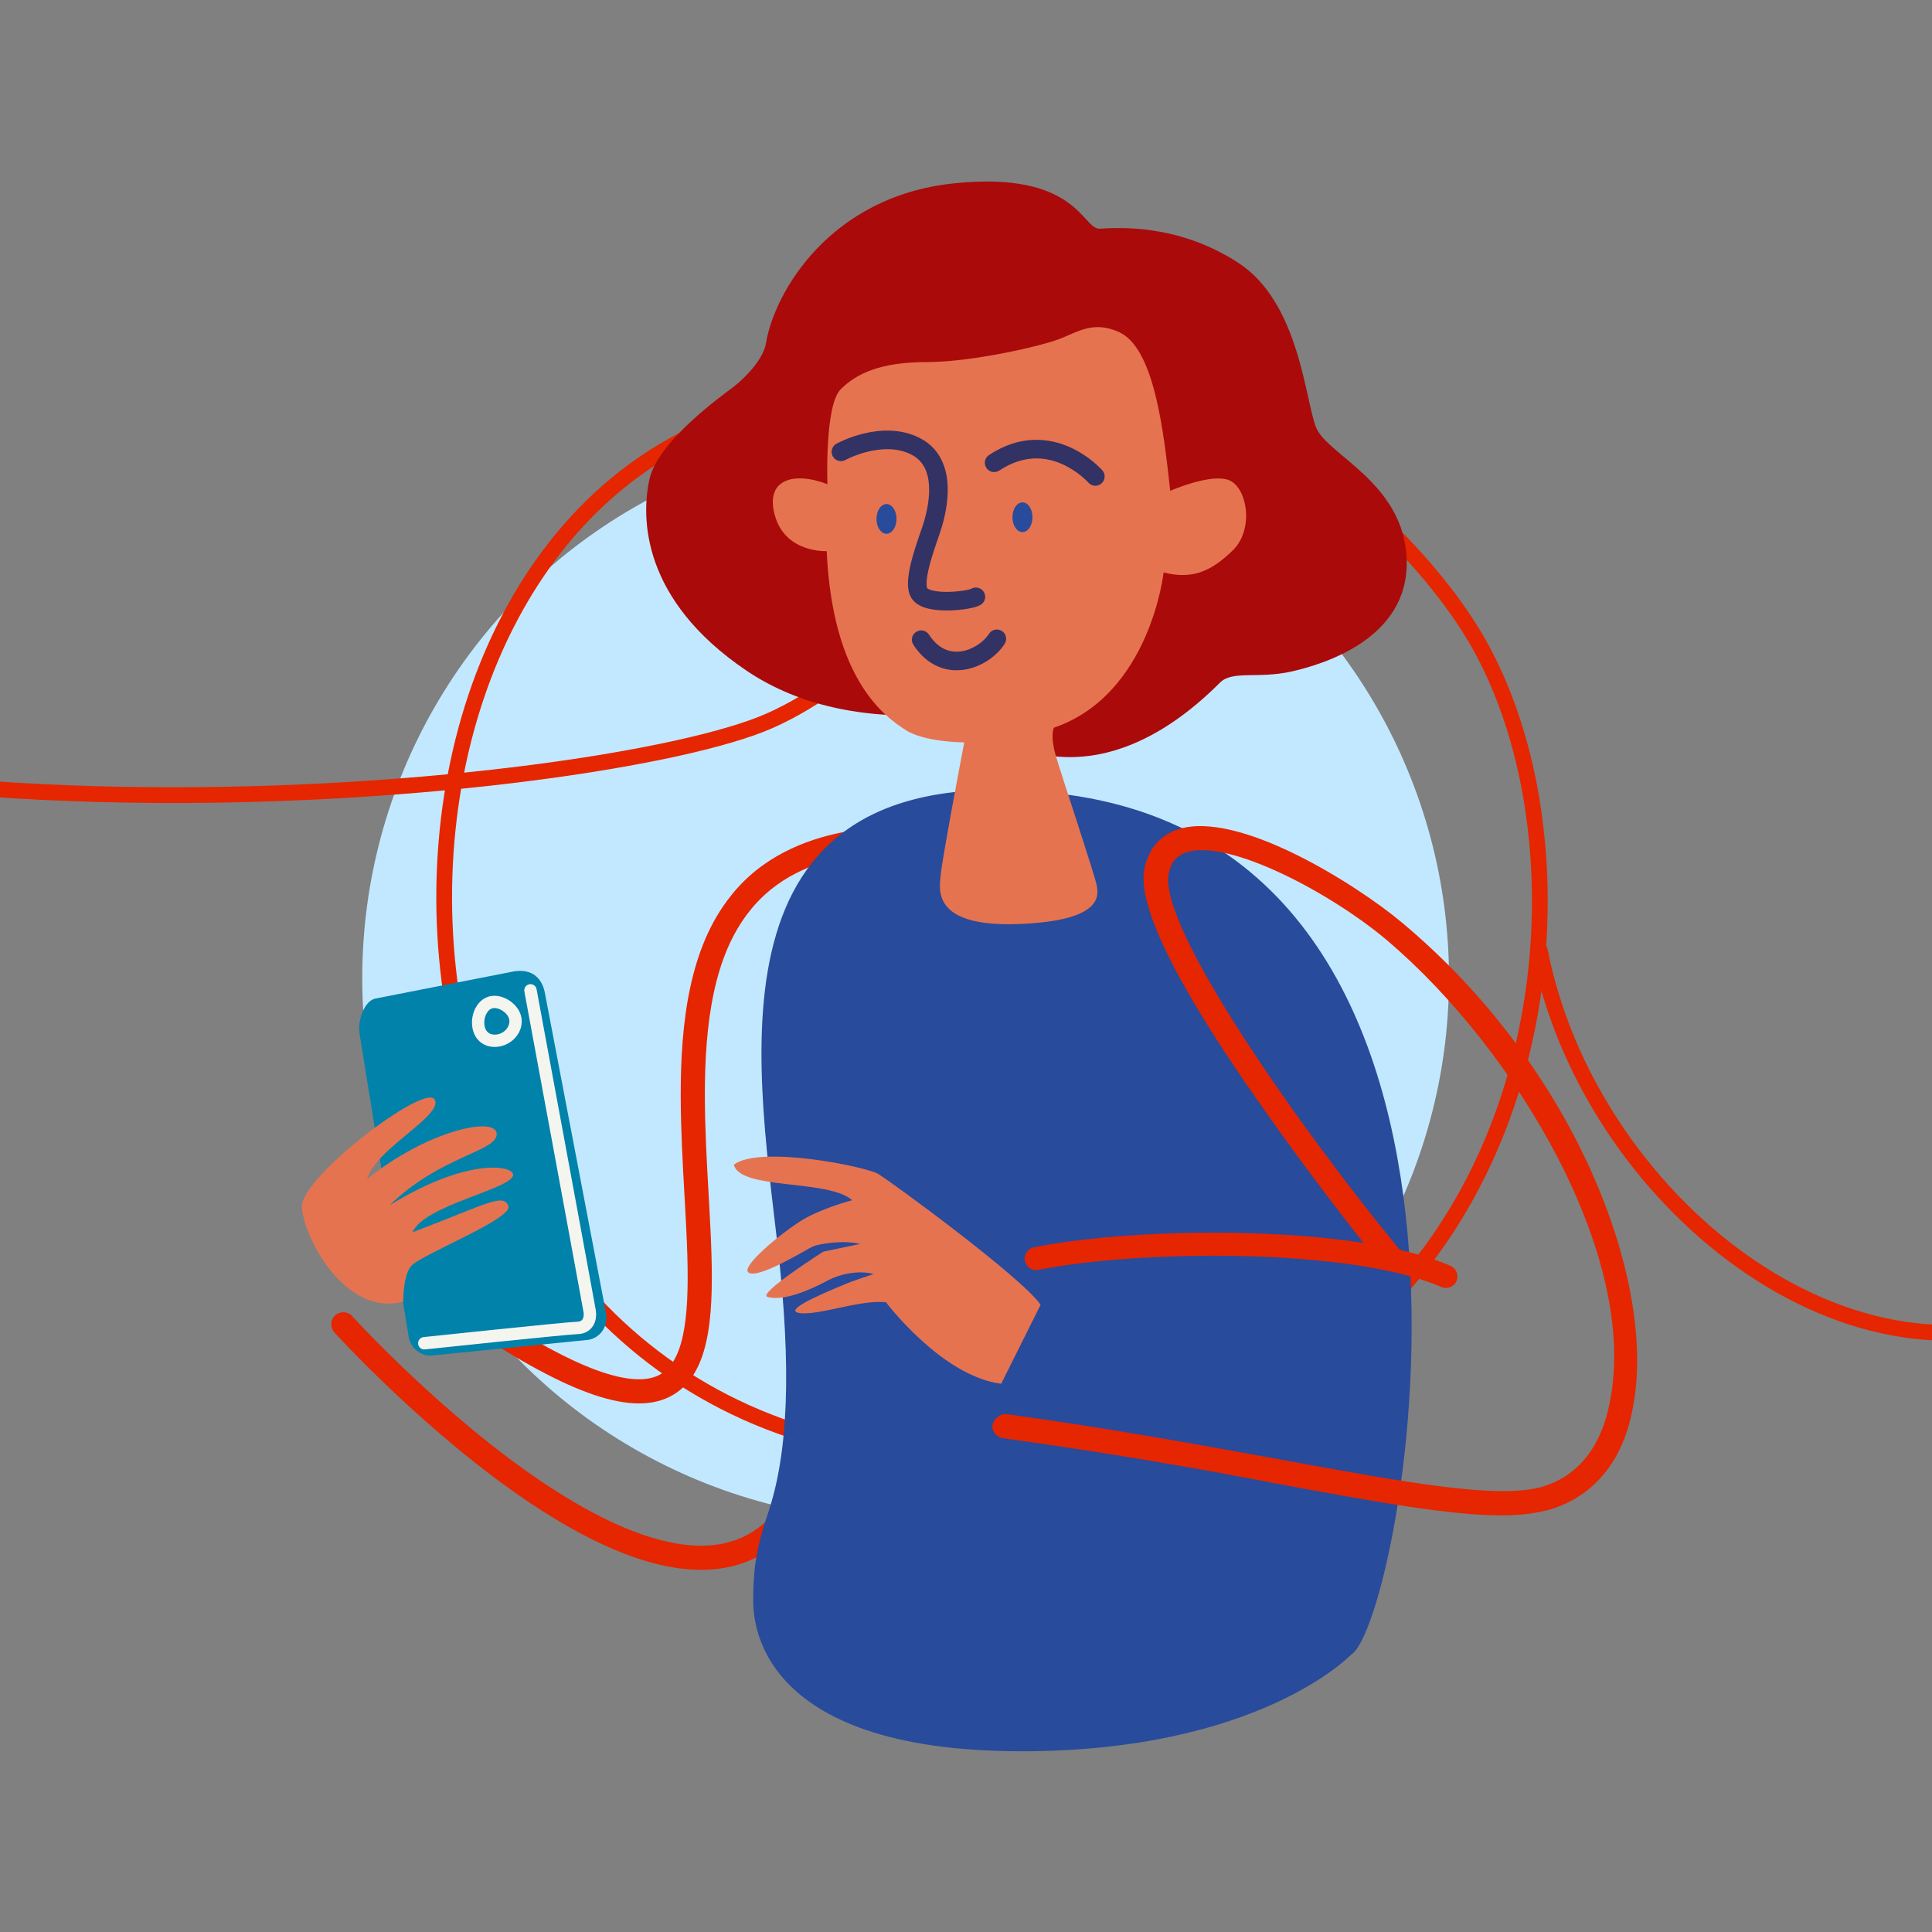 <svg width="184" height="184" viewBox="0 0 184 184" fill="none" xmlns="http://www.w3.org/2000/svg">
<rect x="0" y="0" width="184" height="184" fill="#808080" stroke="none"/>
<g clip-path="url(#clip0_6038_15421)">
<circle cx="86.25" cy="93.15" r="51.75" fill="#C2E8FF"/>
<mask id="mask0_6038_15421" style="mask-type:alpha" maskUnits="userSpaceOnUse" x="-32" y="1" width="256" height="166">
<rect x="-31.05" y="1.15" width="254.15" height="165.6" fill="white"/>
</mask>
<g mask="url(#mask0_6038_15421)">
<path d="M146.652 90.529C151.203 114.009 176.311 134.6 197.503 124.152C222.704 111.726 255.521 112.811 256.52 95.661C257.506 78.726 253.656 70.753 242.039 61.759C230.421 52.764 240.15 128.465 252.559 107.301C258.104 102.275 264.106 103.362 264.106 103.362C291.46 102.348 339.177 129.432 363.23 110.817C382.916 95.584 370.717 78.444 373.143 58.482" stroke="#E52600" stroke-width="1.5" stroke-linecap="round"/>
<path d="M-35.023 -61.245C-84.957 -21.418 -84.625 37.113 -56.983 58.704C-25.213 83.736 57.295 75.721 73.291 68.648C91.043 60.798 107.268 30.801 73.247 38.87C28.336 49.523 30.684 137.15 91.003 138.88C145.806 140.451 155.095 85.268 140.445 60.63C131.714 45.946 102.507 22.13 73.222 38.769" stroke="#E52600" stroke-width="1.5" stroke-linecap="round"/>
</g>
</g>
<path fill-rule="evenodd" clip-rule="evenodd" d="M31.924 125.271C32.395 124.844 33.122 124.88 33.549 125.351L33.518 125.378C33.548 125.351 33.548 125.351 33.549 125.351L33.553 125.356L33.571 125.375L33.643 125.454C33.707 125.524 33.803 125.628 33.929 125.763C34.182 126.033 34.556 126.429 35.035 126.925C35.995 127.916 37.378 129.308 39.069 130.905C42.456 134.103 47.053 138.098 51.931 141.339C56.845 144.605 61.886 146.996 66.19 147.195C68.31 147.293 70.214 146.859 71.856 145.767C73.503 144.671 74.985 142.849 76.139 140.002L78.271 140.867C76.987 144.032 75.25 146.272 73.13 147.682C71.005 149.095 68.594 149.609 66.084 149.493C61.129 149.263 55.652 146.573 50.658 143.255C45.628 139.912 40.925 135.82 37.49 132.577C35.77 130.953 34.362 129.536 33.383 128.524C32.893 128.018 32.51 127.612 32.249 127.333C32.118 127.193 32.018 127.085 31.95 127.011L31.872 126.926L31.852 126.904L31.845 126.896C31.845 126.895 31.844 126.895 32.696 126.123L31.845 126.896C31.418 126.425 31.453 125.697 31.924 125.271Z" fill="#E52600"/>
<path fill-rule="evenodd" clip-rule="evenodd" d="M80.547 81.547C77.464 82.169 73.868 83.596 71.395 86.762L71.387 86.772L71.387 86.772C67.972 91.04 67.116 97.459 67.13 104.409C67.136 107.504 67.312 110.637 67.482 113.664C67.502 114.008 67.521 114.35 67.54 114.691C67.724 118.01 67.878 121.196 67.74 123.939C67.603 126.65 67.176 129.123 66.059 130.904C65.486 131.819 64.723 132.563 63.73 133.047C62.743 133.529 61.6 133.719 60.313 133.643C57.782 133.494 54.547 132.304 50.424 129.995C46.276 127.67 41.116 124.147 34.705 119.195L36.111 117.375C42.479 122.294 47.539 125.742 51.548 127.988C55.584 130.249 58.447 131.229 60.449 131.347C61.429 131.405 62.162 131.253 62.722 130.98C63.276 130.71 63.732 130.286 64.111 129.682C64.898 128.426 65.31 126.458 65.442 123.823C65.574 121.221 65.429 118.156 65.243 114.819C65.225 114.479 65.205 114.136 65.186 113.791C65.016 110.772 64.836 107.575 64.83 104.413C64.816 97.427 65.638 90.28 69.587 85.34C72.53 81.576 76.731 79.971 80.092 79.293C81.783 78.952 83.293 78.838 84.382 78.81C84.927 78.796 85.37 78.803 85.68 78.814C85.835 78.819 85.957 78.826 86.042 78.831C86.085 78.833 86.119 78.836 86.142 78.837L86.171 78.84L86.18 78.84L86.183 78.841L86.184 78.841C86.185 78.841 86.185 78.841 86.088 79.987C85.99 81.132 85.991 81.132 85.991 81.132L85.989 81.132L85.974 81.131C85.959 81.13 85.935 81.129 85.902 81.126C85.835 81.122 85.733 81.117 85.599 81.112C85.331 81.103 84.936 81.096 84.442 81.109C83.453 81.135 82.079 81.239 80.547 81.547Z" fill="#E52600"/>
<path fill-rule="evenodd" clip-rule="evenodd" d="M100.615 75.552C66.881 71.805 72.017 100.711 74.068 118.702C75.4 130.378 75.076 138.41 73.13 144.157C71.909 147.761 71.737 149.837 71.737 152.386C71.737 154.049 71.739 166.788 97.294 166.788C119.894 166.788 128.642 157.617 128.642 157.617C133.572 154.898 147.493 80.761 100.615 75.552Z" fill="#284B9B"/>
<path fill-rule="evenodd" clip-rule="evenodd" d="M95.667 70.477C95.667 70.477 104.561 76.64 116.185 65.017C117.381 63.821 119.795 64.665 122.965 63.961C126.135 63.256 134.148 60.791 133.973 53.393C133.796 45.996 126.399 43.354 125.342 40.713C124.287 38.071 123.758 28.824 117.946 25.038C112.135 21.252 106.409 21.691 104.737 21.78C103.064 21.869 102.624 16.232 90.824 17.465C79.024 18.698 73.74 27.857 72.948 32.699C72.705 34.18 71.01 35.957 69.865 36.838C68.72 37.718 62.644 42.033 61.852 45.644C61.059 49.254 61.059 57.092 71.098 63.872C75.48 66.831 81.313 68.451 88.622 68.099L95.667 70.477Z" fill="#AA0A0A"/>
<path fill-rule="evenodd" clip-rule="evenodd" d="M118.669 117.437C126.115 117.633 133.581 118.554 138.149 120.558C138.704 120.802 138.957 121.45 138.713 122.006C138.47 122.562 137.821 122.814 137.266 122.571C133.117 120.751 126.023 119.829 118.611 119.634C111.236 119.441 103.747 119.971 98.904 120.944C98.309 121.064 97.729 120.679 97.61 120.084C97.49 119.489 97.875 118.909 98.471 118.79C103.524 117.774 111.188 117.241 118.669 117.437Z" fill="#E52600"/>
<path fill-rule="evenodd" clip-rule="evenodd" d="M41.311 129.079L56.027 127.605C57.16 127.421 57.923 126.32 57.732 125.145L51.912 94.662C51.723 93.488 50.927 92.048 48.616 92.578L35.801 95.091C34.668 95.275 34.047 97.263 34.238 98.438L38.914 127.284C39.105 128.46 40.178 129.264 41.311 129.079Z" fill="#0082AA"/>
<path fill-rule="evenodd" clip-rule="evenodd" d="M49.66 96.929C49.551 96.257 49.099 95.7 48.589 95.343C48.081 94.987 47.413 94.756 46.774 94.86C46.106 94.967 45.62 95.413 45.328 95.925C45.038 96.435 44.907 97.06 44.962 97.651C45.029 98.375 45.338 98.949 45.832 99.31C46.317 99.663 46.917 99.765 47.488 99.68C48.858 99.475 49.873 98.239 49.66 96.929ZM47.916 96.302C47.579 96.065 47.216 95.975 46.961 96.016C46.734 96.052 46.514 96.211 46.346 96.504C46.178 96.8 46.095 97.183 46.128 97.543C46.169 97.985 46.34 98.23 46.523 98.363C46.714 98.503 46.989 98.57 47.315 98.522C48.131 98.4 48.598 97.695 48.503 97.117L48.503 97.116C48.46 96.846 48.252 96.537 47.916 96.302Z" fill="#F5F5F0"/>
<path d="M50.521 94.319C50.521 94.319 56.049 124.191 56.16 124.882C56.273 125.573 56.009 126.446 54.986 126.47C53.962 126.494 40.409 127.928 40.409 127.928" stroke="#F5F5F0" stroke-width="1.181" stroke-linecap="round"/>
<path d="M143.06 144.325C138.115 144.325 131.1 143.06 121.785 141.335C114.08 139.84 105.455 138.345 95.45 136.965C94.875 136.85 94.415 136.275 94.53 135.7C94.645 135.125 95.22 134.665 95.795 134.665C105.8 136.045 114.54 137.655 122.13 139.035C134.09 141.22 142.83 142.83 146.97 141.565C151.11 140.3 152.72 136.62 153.295 133.63C156.17 119.83 144.44 100.05 132.135 89.585C126.845 85.1 116.955 79.81 112.93 81.19C112.01 81.535 111.55 82.11 111.32 83.145C110.17 88.205 124.2 107.985 133.4 119.14C133.745 119.6 133.745 120.405 133.285 120.75C132.825 121.095 132.02 121.095 131.675 120.635C131.56 120.52 125.58 113.16 119.83 104.88C107.87 87.86 108.79 83.835 109.02 82.57C109.48 80.73 110.515 79.58 112.125 79.005C117.875 77.05 129.26 84.295 133.515 87.86C150.305 101.89 157.895 122.475 155.48 134.205C154.56 139.15 151.8 142.485 147.66 143.75C146.395 144.095 144.9 144.325 143.06 144.325Z" fill="#E52600"/>
<path fill-rule="evenodd" clip-rule="evenodd" d="M38.413 123.957C32.882 125.465 28.87 117.768 28.751 114.949C28.633 112.13 40.389 103.208 41.379 104.692C42.366 106.177 35.659 109.47 34.957 112.307C40.473 107.793 47.148 106.24 47.3 107.95C47.453 109.66 42.007 110.021 37.096 114.794C44.406 110.296 48.696 110.972 48.864 111.824C49.129 113.167 40.345 114.743 39.292 117.359C46.366 114.674 47.908 113.613 48.414 114.846C48.918 116.081 39.866 119.551 39.106 120.63C38.345 121.708 38.413 123.957 38.413 123.957Z" fill="#E67350"/>
<path fill-rule="evenodd" clip-rule="evenodd" d="M99.107 124.262L95.35 131.786C89.686 131.071 84.38 124.024 84.38 124.024C81.88 123.752 77.855 125.35 76.092 125.043C74.329 124.736 79.802 122.612 80.464 122.312C81.125 122.013 83.207 121.337 83.207 121.337C81.622 120.908 79.783 121.441 78.92 121.906C78.057 122.37 74.875 124.043 73.12 123.52C71.983 123.281 78.419 119.202 78.419 119.202L81.912 118.472C80.261 118.061 77.927 118.491 77.421 118.708C76.914 118.927 72.122 121.923 71.264 121.176C70.598 120.595 74.24 117.567 76.194 116.323C78.147 115.078 81.164 114.308 81.164 114.308C78.862 112.27 70.529 113.375 69.886 110.925C72.297 109.049 82.437 111.088 83.642 111.807C84.849 112.525 97.34 121.673 99.107 124.262Z" fill="#E67350"/>
<path fill-rule="evenodd" clip-rule="evenodd" d="M106.545 31.612C109.928 33.105 110.818 40.999 111.449 46.745C111.449 46.745 115.442 44.992 117.124 45.763C118.805 46.534 119.435 50.457 117.404 52.419C115.371 54.381 113.621 55.221 110.818 54.52C110.818 54.52 109.557 66.149 100.38 69.302C100.38 69.302 99.959 70.002 100.591 72.104C101.22 74.206 104.303 83.453 104.443 84.293C104.583 85.134 105.284 87.726 96.877 88.006C88.471 88.287 89.522 84.434 89.592 83.313C89.662 82.191 91.624 71.753 91.834 70.703C91.834 70.703 88.05 70.703 86.23 69.512C84.408 68.321 79.294 64.889 78.734 52.488C78.734 52.488 74.88 52.699 73.829 49.196C72.779 45.693 75.511 44.852 78.803 46.113C78.803 46.113 78.523 38.617 80.064 37.077C81.606 35.536 83.917 34.484 88.261 34.484C92.605 34.484 99.26 32.943 101.011 32.242C102.762 31.542 104.163 30.562 106.545 31.612Z" fill="#E67350"/>
<path d="M104.985 44.794C105.307 45.162 105.27 45.722 104.902 46.044C104.535 46.366 103.976 46.329 103.654 45.963L103.649 45.958C103.644 45.952 103.636 45.943 103.623 45.929C103.597 45.902 103.557 45.859 103.501 45.804C103.391 45.694 103.223 45.537 103.005 45.356C102.565 44.992 101.934 44.545 101.159 44.201C99.641 43.528 97.559 43.233 95.167 44.815C94.759 45.084 94.21 44.972 93.94 44.564C93.67 44.156 93.782 43.607 94.19 43.337C97.182 41.358 99.921 41.714 101.877 42.582C102.839 43.009 103.608 43.555 104.135 43.992C104.399 44.211 104.606 44.405 104.749 44.548C104.821 44.619 104.877 44.677 104.917 44.719C104.936 44.741 104.952 44.758 104.963 44.77L104.977 44.786L104.982 44.791L104.985 44.794Z" fill="#323264"/>
<path fill-rule="evenodd" clip-rule="evenodd" d="M95.415 60.09C95.827 60.352 95.949 60.899 95.687 61.312C94.946 62.476 93.49 63.516 91.865 63.774C90.154 64.046 88.309 63.438 86.989 61.406C86.722 60.996 86.838 60.448 87.249 60.181C87.659 59.915 88.207 60.031 88.474 60.441C89.41 61.883 90.562 62.188 91.588 62.025C92.698 61.849 93.717 61.108 94.192 60.362C94.455 59.949 95.002 59.827 95.415 60.09Z" fill="#323264"/>
<path d="M79.658 42.259C79.23 42.497 79.076 43.036 79.314 43.463C79.551 43.891 80.09 44.045 80.518 43.807L79.658 42.259ZM93.434 57.577C93.841 57.306 93.95 56.756 93.678 56.349C93.407 55.943 92.857 55.833 92.45 56.105L93.434 57.577ZM80.088 43.033C80.518 43.807 80.518 43.807 80.518 43.807L80.516 43.808C80.516 43.808 80.519 43.807 80.521 43.806C80.525 43.803 80.534 43.799 80.545 43.793C80.569 43.781 80.606 43.761 80.656 43.736C80.755 43.687 80.905 43.616 81.096 43.534C81.48 43.371 82.022 43.168 82.654 43.014C83.938 42.7 85.471 42.614 86.806 43.299L87.615 41.724C85.737 40.76 83.707 40.934 82.234 41.294C81.487 41.476 80.851 41.714 80.401 41.905C80.176 42.002 79.995 42.087 79.868 42.15C79.805 42.181 79.755 42.207 79.72 42.226C79.702 42.235 79.688 42.243 79.677 42.248C79.672 42.251 79.668 42.254 79.665 42.255L79.661 42.258L79.659 42.259C79.659 42.259 79.658 42.259 80.088 43.033ZM86.806 43.299C88.008 43.917 88.437 45.069 88.485 46.398C88.534 47.735 88.179 49.052 88.008 49.651L89.712 50.137C89.888 49.52 90.315 47.971 90.255 46.334C90.195 44.688 89.626 42.757 87.615 41.724L86.806 43.299ZM88.008 49.651C87.93 49.925 87.77 50.375 87.563 50.98C87.362 51.563 87.13 52.256 86.933 52.954C86.738 53.646 86.567 54.376 86.501 55.033C86.441 55.635 86.441 56.396 86.813 56.974L88.302 56.016C88.303 56.018 88.272 55.966 88.254 55.811C88.237 55.662 88.238 55.462 88.263 55.21C88.314 54.705 88.453 54.089 88.638 53.435C88.821 52.786 89.039 52.133 89.238 51.555C89.429 50.997 89.616 50.471 89.712 50.137L88.008 49.651ZM86.813 56.974C87.202 57.579 87.897 57.843 88.454 57.973C89.053 58.112 89.733 58.151 90.364 58.14C91 58.128 91.627 58.064 92.137 57.978C92.392 57.935 92.629 57.885 92.829 57.829C92.999 57.782 93.241 57.706 93.434 57.577L92.45 56.105C92.513 56.063 92.513 56.079 92.356 56.123C92.231 56.158 92.057 56.196 91.844 56.232C91.417 56.303 90.877 56.359 90.331 56.369C89.778 56.379 89.259 56.342 88.856 56.248C88.656 56.202 88.511 56.147 88.413 56.094C88.315 56.041 88.297 56.007 88.302 56.016L86.813 56.974Z" fill="#323264"/>
<path fill-rule="evenodd" clip-rule="evenodd" d="M96.424 49.261C96.424 50.042 96.851 50.676 97.378 50.676C97.906 50.676 98.332 50.042 98.332 49.261C98.332 48.479 97.906 47.845 97.378 47.845C96.851 47.845 96.424 48.479 96.424 49.261Z" fill="#284B9B"/>
<path fill-rule="evenodd" clip-rule="evenodd" d="M83.474 49.421C83.474 50.203 83.901 50.837 84.428 50.837C84.956 50.837 85.382 50.203 85.382 49.421C85.382 48.639 84.956 48.005 84.428 48.005C83.901 48.005 83.474 48.639 83.474 49.421Z" fill="#284B9B"/>
<defs>
<clipPath id="clip0_6038_15421">
<rect width="184" height="184" fill="white"/>
</clipPath>
</defs>
</svg>
